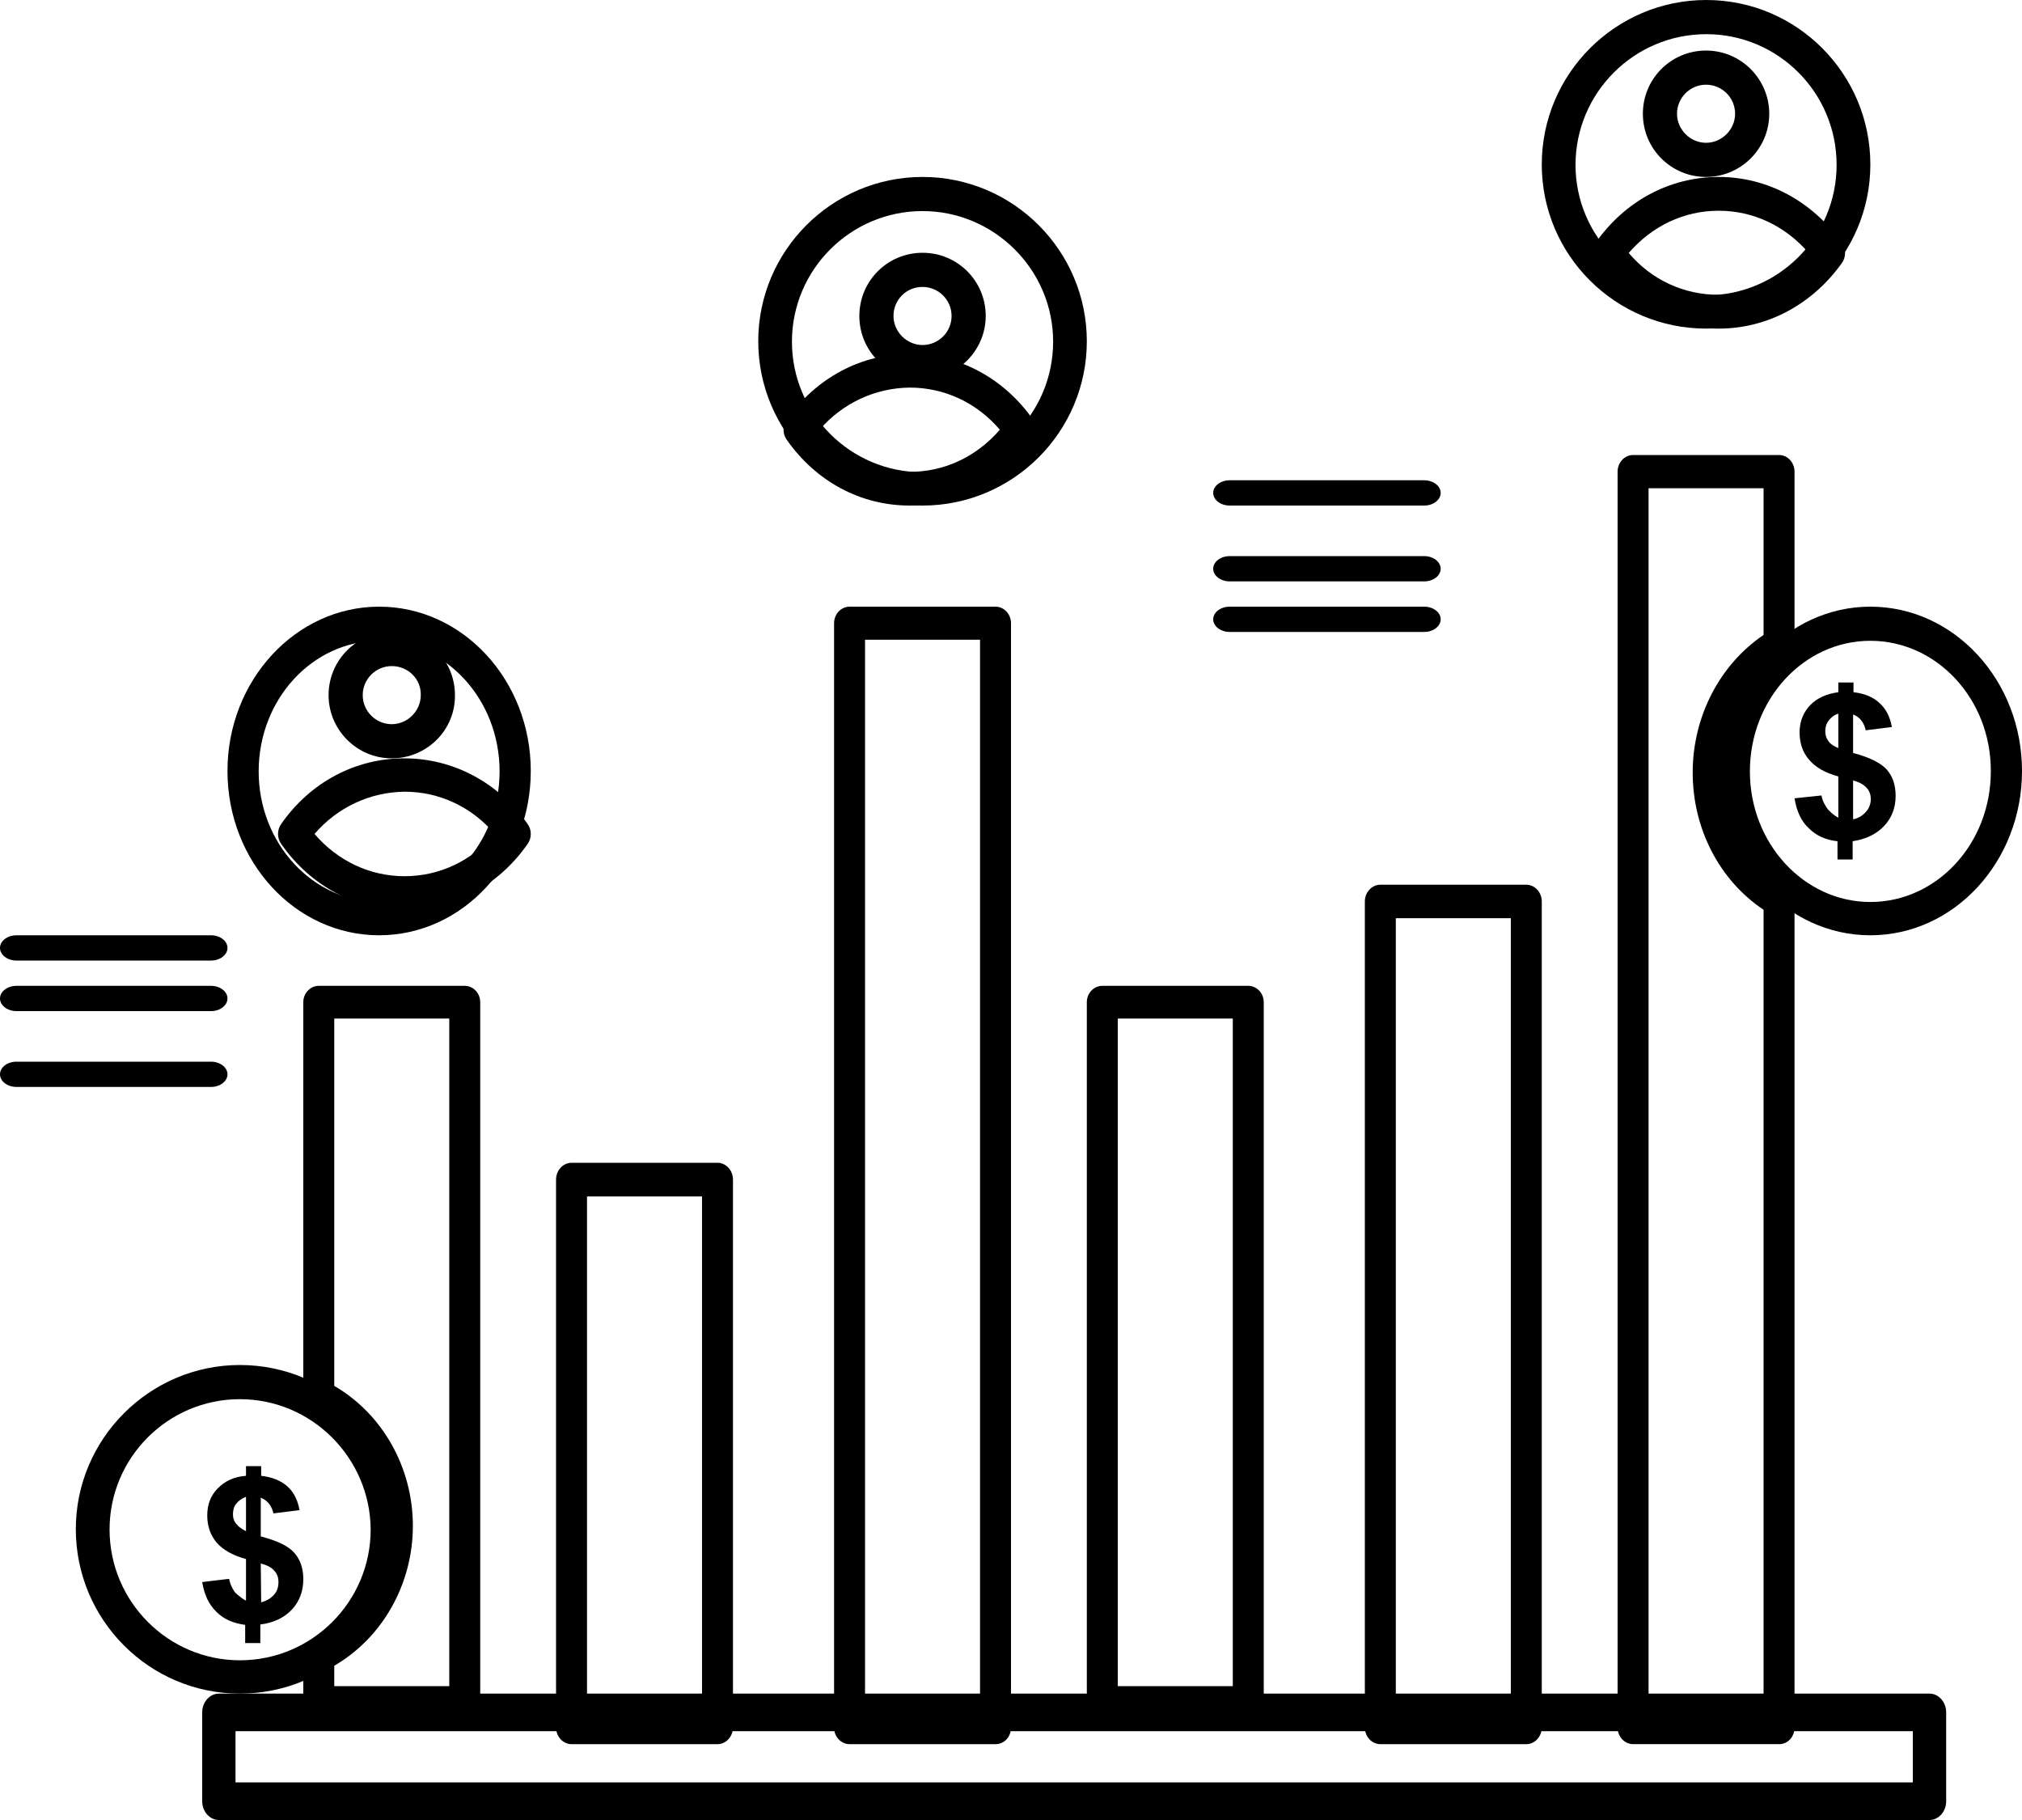 <?xml version="1.0" encoding="UTF-8"?>
<svg width="80px" height="72px" viewBox="0 0 80 72" version="1.1" xmlns="http://www.w3.org/2000/svg" xmlns:xlink="http://www.w3.org/1999/xlink">
    <!-- Generator: Sketch 52.5 (67469) - http://www.bohemiancoding.com/sketch -->
    <title>noun-business-2126908</title>
    <desc>Created with Sketch.</desc>
    <g id="Devices" stroke="none" stroke-width="1" fill="none" fill-rule="evenodd">
        <g id="Artboard" transform="translate(0, -16)" fill="#000000">
            <g id="noun-business-2126908" transform="translate(0, 16)">
                <path d="M18.387,68 L12.613,68 C12.276,68 12,67.709 12,67.353 L12,65.492 C12,65.233 12.138,65.006 12.352,64.909 C14.022,64.084 15.094,62.304 15.094,60.362 C15.094,58.42 14.022,56.64 12.352,55.814 C12.138,55.701 12,55.475 12,55.232 L12,39.647 C12,39.291 12.276,39 12.613,39 L18.387,39 C18.724,39 19,39.291 19,39.647 L19,67.353 C19,67.709 18.724,68 18.387,68 L18.387,68 Z M13.225,66.705 L17.775,66.705 L17.775,40.295 L13.225,40.295 L13.225,54.827 C15.125,55.928 16.335,58.048 16.335,60.362 C16.335,62.676 15.125,64.796 13.225,65.896 L13.225,66.705 Z" id="Shape" fill-rule="nonzero"></path>
                <path d="M28.387,69 L22.613,69 C22.276,69 22,68.7 22,68.333 L22,46.667 C22,46.3 22.276,46 22.613,46 L28.387,46 C28.724,46 29,46.3 29,46.667 L29,68.333 C29,68.7 28.724,69 28.387,69 Z M23.225,67.667 L27.775,67.667 L27.775,47.333 L23.225,47.333 L23.225,67.667 Z" id="Shape" fill-rule="nonzero"></path>
                <path d="M39.387,69 L33.613,69 C33.276,69 33,68.706 33,68.346 L33,24.654 C33,24.294 33.276,24 33.613,24 L39.387,24 C39.724,24 40,24.294 40,24.654 L40,68.346 C40,68.706 39.74,69 39.387,69 Z M34.225,67.692 L38.775,67.692 L38.775,25.308 L34.225,25.308 L34.225,67.692 Z" id="Shape" fill-rule="nonzero"></path>
                <path d="M49.387,68 L43.613,68 C43.276,68 43,67.709 43,67.353 L43,39.647 C43,39.291 43.276,39 43.613,39 L49.387,39 C49.724,39 50,39.291 50,39.647 L50,67.353 C50,67.709 49.724,68 49.387,68 Z M44.225,66.705 L48.775,66.705 L48.775,40.295 L44.225,40.295 L44.225,66.705 Z" id="Shape" fill-rule="nonzero"></path>
                <path d="M60.387,69 L54.613,69 C54.276,69 54,68.702 54,68.338 L54,35.662 C54,35.298 54.276,35 54.613,35 L60.387,35 C60.724,35 61,35.298 61,35.662 L61,68.338 C61,68.702 60.724,69 60.387,69 Z M55.225,67.676 L59.775,67.676 L59.775,36.324 L55.225,36.324 L55.225,67.676 Z" id="Shape" fill-rule="nonzero"></path>
                <path d="M70.387,68.999 L64.613,68.999 C64.276,68.999 64,68.703 64,68.341 L64,18.658 C64,18.296 64.276,18 64.613,18 L70.387,18 C70.724,18 71,18.296 71,18.658 L71,25.499 C71,25.746 70.877,25.96 70.678,26.075 C69.147,26.963 68.197,28.69 68.197,30.565 C68.197,32.44 69.147,34.15 70.678,35.038 C70.877,35.153 71,35.384 71,35.614 L71,68.342 C71,68.704 70.74,69 70.387,69 L70.387,68.999 Z M65.225,67.684 L69.775,67.684 L69.775,35.991 C68.028,34.823 66.971,32.784 66.971,30.564 C66.971,28.344 68.044,26.288 69.775,25.12 L69.775,19.315 L65.225,19.315 L65.225,67.684 Z" id="Shape" fill-rule="nonzero"></path>
                <path d="M15,37 C11.684,37 9,34.083 9,30.5 C9,26.917 11.699,24 15,24 C18.316,24 21,26.917 21,30.5 C21,34.083 18.316,37 15,37 Z M15,25.35 C12.362,25.35 10.234,27.667 10.234,30.517 C10.234,33.367 12.378,35.683 15,35.683 C17.638,35.683 19.766,33.367 19.766,30.517 C19.766,27.667 17.638,25.35 15,25.35 Z" id="Shape" fill-rule="nonzero"></path>
                <path d="M15.992,36 C14.069,36 12.286,35.047 11.129,33.393 C10.957,33.159 10.957,32.825 11.129,32.591 C12.286,30.936 14.069,30 15.992,30 C17.931,30 19.714,30.953 20.871,32.591 C21.043,32.825 21.043,33.159 20.871,33.393 C19.714,35.047 17.931,36 15.992,36 Z M12.443,32.992 C13.365,34.061 14.632,34.663 16.008,34.663 C17.384,34.663 18.651,34.061 19.573,32.992 C18.666,31.922 17.384,31.32 16.008,31.32 C14.632,31.337 13.35,31.939 12.443,32.992 Z" id="Shape" fill-rule="nonzero"></path>
                <path d="M15.5,30 C14.115,30 13,28.868 13,27.5 C13,26.115 14.115,25 15.5,25 C16.885,25 18,26.115 18,27.5 C18.017,28.885 16.885,30 15.5,30 Z M15.5,26.351 C14.858,26.351 14.351,26.875 14.351,27.5 C14.351,28.142 14.875,28.649 15.5,28.649 C16.125,28.649 16.648,28.125 16.648,27.5 C16.665,26.858 16.142,26.351 15.5,26.351 Z" id="Shape" fill-rule="nonzero"></path>
                <path d="M36.5,20 C32.917,20 30,17.083 30,13.5 C30,9.917 32.917,7 36.5,7 C40.083,7 43,9.917 43,13.5 C43,17.083 40.083,20 36.5,20 Z M36.5,8.35 C33.65,8.35 31.333,10.667 31.333,13.517 C31.333,16.367 33.65,18.683 36.5,18.683 C39.35,18.683 41.667,16.367 41.667,13.517 C41.667,10.667 39.333,8.35 36.5,8.35 Z" id="Shape" fill-rule="nonzero"></path>
                <path d="M35.992,20 C34.053,20 32.286,19.05 31.129,17.4 C30.957,17.167 30.957,16.833 31.129,16.6 C32.286,14.95 34.069,14 35.992,14 C37.931,14 39.714,14.95 40.871,16.6 C41.043,16.833 41.043,17.167 40.871,17.4 C39.714,19.033 37.9,20 35.992,20 Z M32.427,17 C33.334,18.067 34.616,18.667 35.992,18.667 C37.368,18.667 38.635,18.067 39.558,17 C38.651,15.933 37.368,15.333 35.992,15.333 C34.616,15.35 33.334,15.95 32.427,17 Z" id="Shape" fill-rule="nonzero"></path>
                <path d="M36.5,15 C35.115,15 34,13.885 34,12.5 C34,11.115 35.115,10 36.5,10 C37.885,10 39,11.115 39,12.5 C39,13.868 37.868,15 36.5,15 Z M36.5,11.351 C35.858,11.351 35.351,11.858 35.351,12.5 C35.351,13.125 35.875,13.649 36.5,13.649 C37.125,13.649 37.649,13.142 37.649,12.5 C37.649,11.858 37.125,11.351 36.5,11.351 Z" id="Shape" fill-rule="nonzero"></path>
                <path d="M67.508,13 C63.92,13 61,10.096 61,6.508 C61,2.92 63.92,0 67.508,0 C71.096,0 74,2.92 74,6.508 C74,10.096 71.08,13 67.508,13 Z M67.508,1.352 C64.655,1.352 62.335,3.671 62.335,6.525 C62.335,9.362 64.655,11.682 67.508,11.682 C70.362,11.682 72.665,9.362 72.665,6.525 C72.665,3.655 70.345,1.352 67.508,1.352 Z" id="Shape" fill-rule="nonzero"></path>
                <path d="M68,13 C66.064,13 64.3,12.047 63.129,10.409 C62.957,10.175 62.957,9.841 63.129,9.607 C64.284,7.953 66.064,7 68,7 C69.92,7 71.7,7.953 72.871,9.607 C73.043,9.841 73.043,10.175 72.871,10.409 C71.7,12.047 69.92,13 68,13 Z M64.44,10.008 C65.346,11.078 66.626,11.663 68,11.663 C69.374,11.663 70.639,11.061 71.56,10.008 C70.639,8.939 69.374,8.337 68,8.337 C66.626,8.337 65.361,8.939 64.44,10.008 Z" id="Shape" fill-rule="nonzero"></path>
                <path d="M67.5,7 C66.115,7 65,5.885 65,4.5 C65,3.115 66.115,2 67.5,2 C68.885,2 70,3.132 70,4.5 C70,5.885 68.868,7 67.5,7 Z M67.5,3.351 C66.858,3.351 66.351,3.875 66.351,4.5 C66.351,5.125 66.875,5.649 67.5,5.649 C68.125,5.649 68.649,5.125 68.649,4.5 C68.649,3.858 68.125,3.351 67.5,3.351 Z" id="Shape" fill-rule="nonzero"></path>
                <path d="M74,37 C70.684,37 68,34.083 68,30.5 C68,26.917 70.699,24 74,24 C77.316,24 80,26.917 80,30.5 C80,34.083 77.316,37 74,37 Z M74,25.35 C71.362,25.35 69.234,27.667 69.234,30.517 C69.234,33.367 71.378,35.683 74,35.683 C76.638,35.683 78.766,33.367 78.766,30.517 C78.781,27.667 76.638,25.35 74,25.35 Z" id="Shape" fill-rule="nonzero"></path>
                <path d="M73.317,32.414 C73.533,32.366 73.683,32.27 73.817,32.126 C73.95,31.982 74.017,31.805 74.017,31.613 C74.017,31.437 73.967,31.293 73.85,31.165 C73.733,31.037 73.567,30.941 73.317,30.876 L73.317,32.414 Z M72.733,28.233 C72.567,28.281 72.45,28.378 72.35,28.506 C72.25,28.634 72.217,28.778 72.217,28.922 C72.217,29.066 72.25,29.195 72.333,29.307 C72.417,29.435 72.55,29.515 72.733,29.595 L72.733,28.233 Z M72.733,32.35 L72.733,30.716 C72.2,30.572 71.817,30.348 71.567,30.043 C71.317,29.755 71.2,29.387 71.2,28.97 C71.2,28.538 71.35,28.185 71.617,27.897 C71.9,27.609 72.267,27.449 72.733,27.384 L72.733,27 L73.333,27 L73.333,27.384 C73.767,27.432 74.117,27.577 74.367,27.817 C74.617,28.041 74.783,28.362 74.85,28.762 L73.817,28.89 C73.75,28.586 73.583,28.362 73.317,28.265 L73.317,29.787 C73.983,29.963 74.417,30.188 74.65,30.444 C74.883,30.716 75,31.053 75,31.485 C75,31.95 74.85,32.35 74.55,32.67 C74.25,32.991 73.833,33.199 73.3,33.279 L73.3,34 L72.7,34 L72.7,33.279 C72.233,33.231 71.85,33.055 71.567,32.767 C71.267,32.494 71.083,32.094 71,31.581 L72.067,31.469 C72.1,31.677 72.2,31.854 72.317,32.014 C72.45,32.158 72.583,32.27 72.733,32.35 L72.733,32.35 Z" id="Shape" fill-rule="nonzero"></path>
                <path d="M9.492,67 C5.904,67 3,64.08 3,60.492 C3,56.92 5.92,54 9.492,54 C13.08,54 16,56.92 16,60.492 C15.983,64.096 13.08,67 9.492,67 Z M9.492,55.352 C6.638,55.352 4.335,57.671 4.335,60.508 C4.335,63.362 6.655,65.682 9.492,65.682 C12.345,65.682 14.665,63.362 14.665,60.508 C14.648,57.671 12.329,55.352 9.492,55.352 Z" id="Shape" fill-rule="nonzero"></path>
                <path d="M10.333,63.386 C10.533,63.338 10.7,63.242 10.833,63.098 C10.967,62.954 11.017,62.779 11.017,62.587 C11.017,62.411 10.967,62.251 10.85,62.139 C10.75,62.012 10.567,61.916 10.317,61.852 L10.333,63.386 Z M9.733,59.215 C9.567,59.279 9.45,59.359 9.35,59.486 C9.25,59.598 9.217,59.758 9.217,59.902 C9.217,60.046 9.25,60.174 9.35,60.285 C9.433,60.397 9.567,60.493 9.733,60.573 L9.733,59.215 Z M9.733,63.322 L9.733,61.676 C9.2,61.532 8.817,61.308 8.567,61.021 C8.317,60.717 8.2,60.365 8.2,59.95 C8.2,59.518 8.333,59.167 8.617,58.879 C8.9,58.591 9.267,58.416 9.733,58.384 L9.733,58 L10.333,58 L10.333,58.384 C10.767,58.432 11.117,58.575 11.367,58.799 C11.633,59.039 11.783,59.358 11.85,59.742 L10.817,59.87 C10.75,59.566 10.583,59.358 10.317,59.247 L10.317,60.781 C10.983,60.957 11.417,61.164 11.65,61.436 C11.883,61.708 12,62.043 12,62.475 C12,62.938 11.85,63.354 11.55,63.674 C11.25,63.993 10.833,64.201 10.3,64.265 L10.3,65 L9.7,65 L9.7,64.281 C9.233,64.217 8.85,64.057 8.567,63.769 C8.267,63.482 8.083,63.098 8,62.587 L9.067,62.459 C9.1,62.667 9.2,62.858 9.3,63.002 C9.467,63.146 9.6,63.258 9.733,63.322 L9.733,63.322 Z" id="Shape" fill-rule="nonzero"></path>
                <path d="M76.341,72 L8.659,72 C8.297,72 8,71.665 8,71.257 L8,67.743 C8,67.335 8.297,67 8.659,67 L76.341,67 C76.703,67 77,67.335 77,67.743 L77,71.257 C77,71.665 76.703,72 76.341,72 Z M9.318,70.513 L75.681,70.513 L75.681,68.487 L9.318,68.487 L9.318,70.513 Z" id="Shape" fill-rule="nonzero"></path>
                <path d="M56.348,20 L48.652,20 C48.293,20 48,19.775 48,19.5 C48,19.225 48.293,19 48.652,19 L56.348,19 C56.707,19 57,19.225 57,19.5 C57,19.775 56.707,20 56.348,20 Z" id="Path"></path>
                <path d="M56.348,23 L48.652,23 C48.293,23 48,22.775 48,22.5 C48,22.225 48.293,22 48.652,22 L56.348,22 C56.707,22 57,22.225 57,22.5 C57,22.775 56.707,23 56.348,23 Z" id="Path"></path>
                <path d="M56.348,25 L48.652,25 C48.293,25 48,24.775 48,24.5 C48,24.225 48.293,24 48.652,24 L56.348,24 C56.707,24 57,24.225 57,24.5 C57,24.775 56.707,25 56.348,25 Z" id="Path"></path>
                <path d="M8.348,38 L0.652,38 C0.293,38 0,37.775 0,37.5 C0,37.225 0.293,37 0.652,37 L8.348,37 C8.707,37 9,37.225 9,37.5 C9,37.775 8.707,38 8.348,38 Z" id="Path"></path>
                <path d="M8.348,40 L0.652,40 C0.293,40 0,39.775 0,39.5 C0,39.225 0.293,39 0.652,39 L8.348,39 C8.707,39 9,39.225 9,39.5 C9,39.775 8.707,40 8.348,40 Z" id="Path"></path>
                <path d="M8.348,43 L0.652,43 C0.293,43 0,42.775 0,42.5 C0,42.225 0.293,42 0.652,42 L8.348,42 C8.707,42 9,42.225 9,42.5 C9,42.775 8.707,43 8.348,43 Z" id="Path"></path>
            </g>
        </g>
    </g>
</svg>